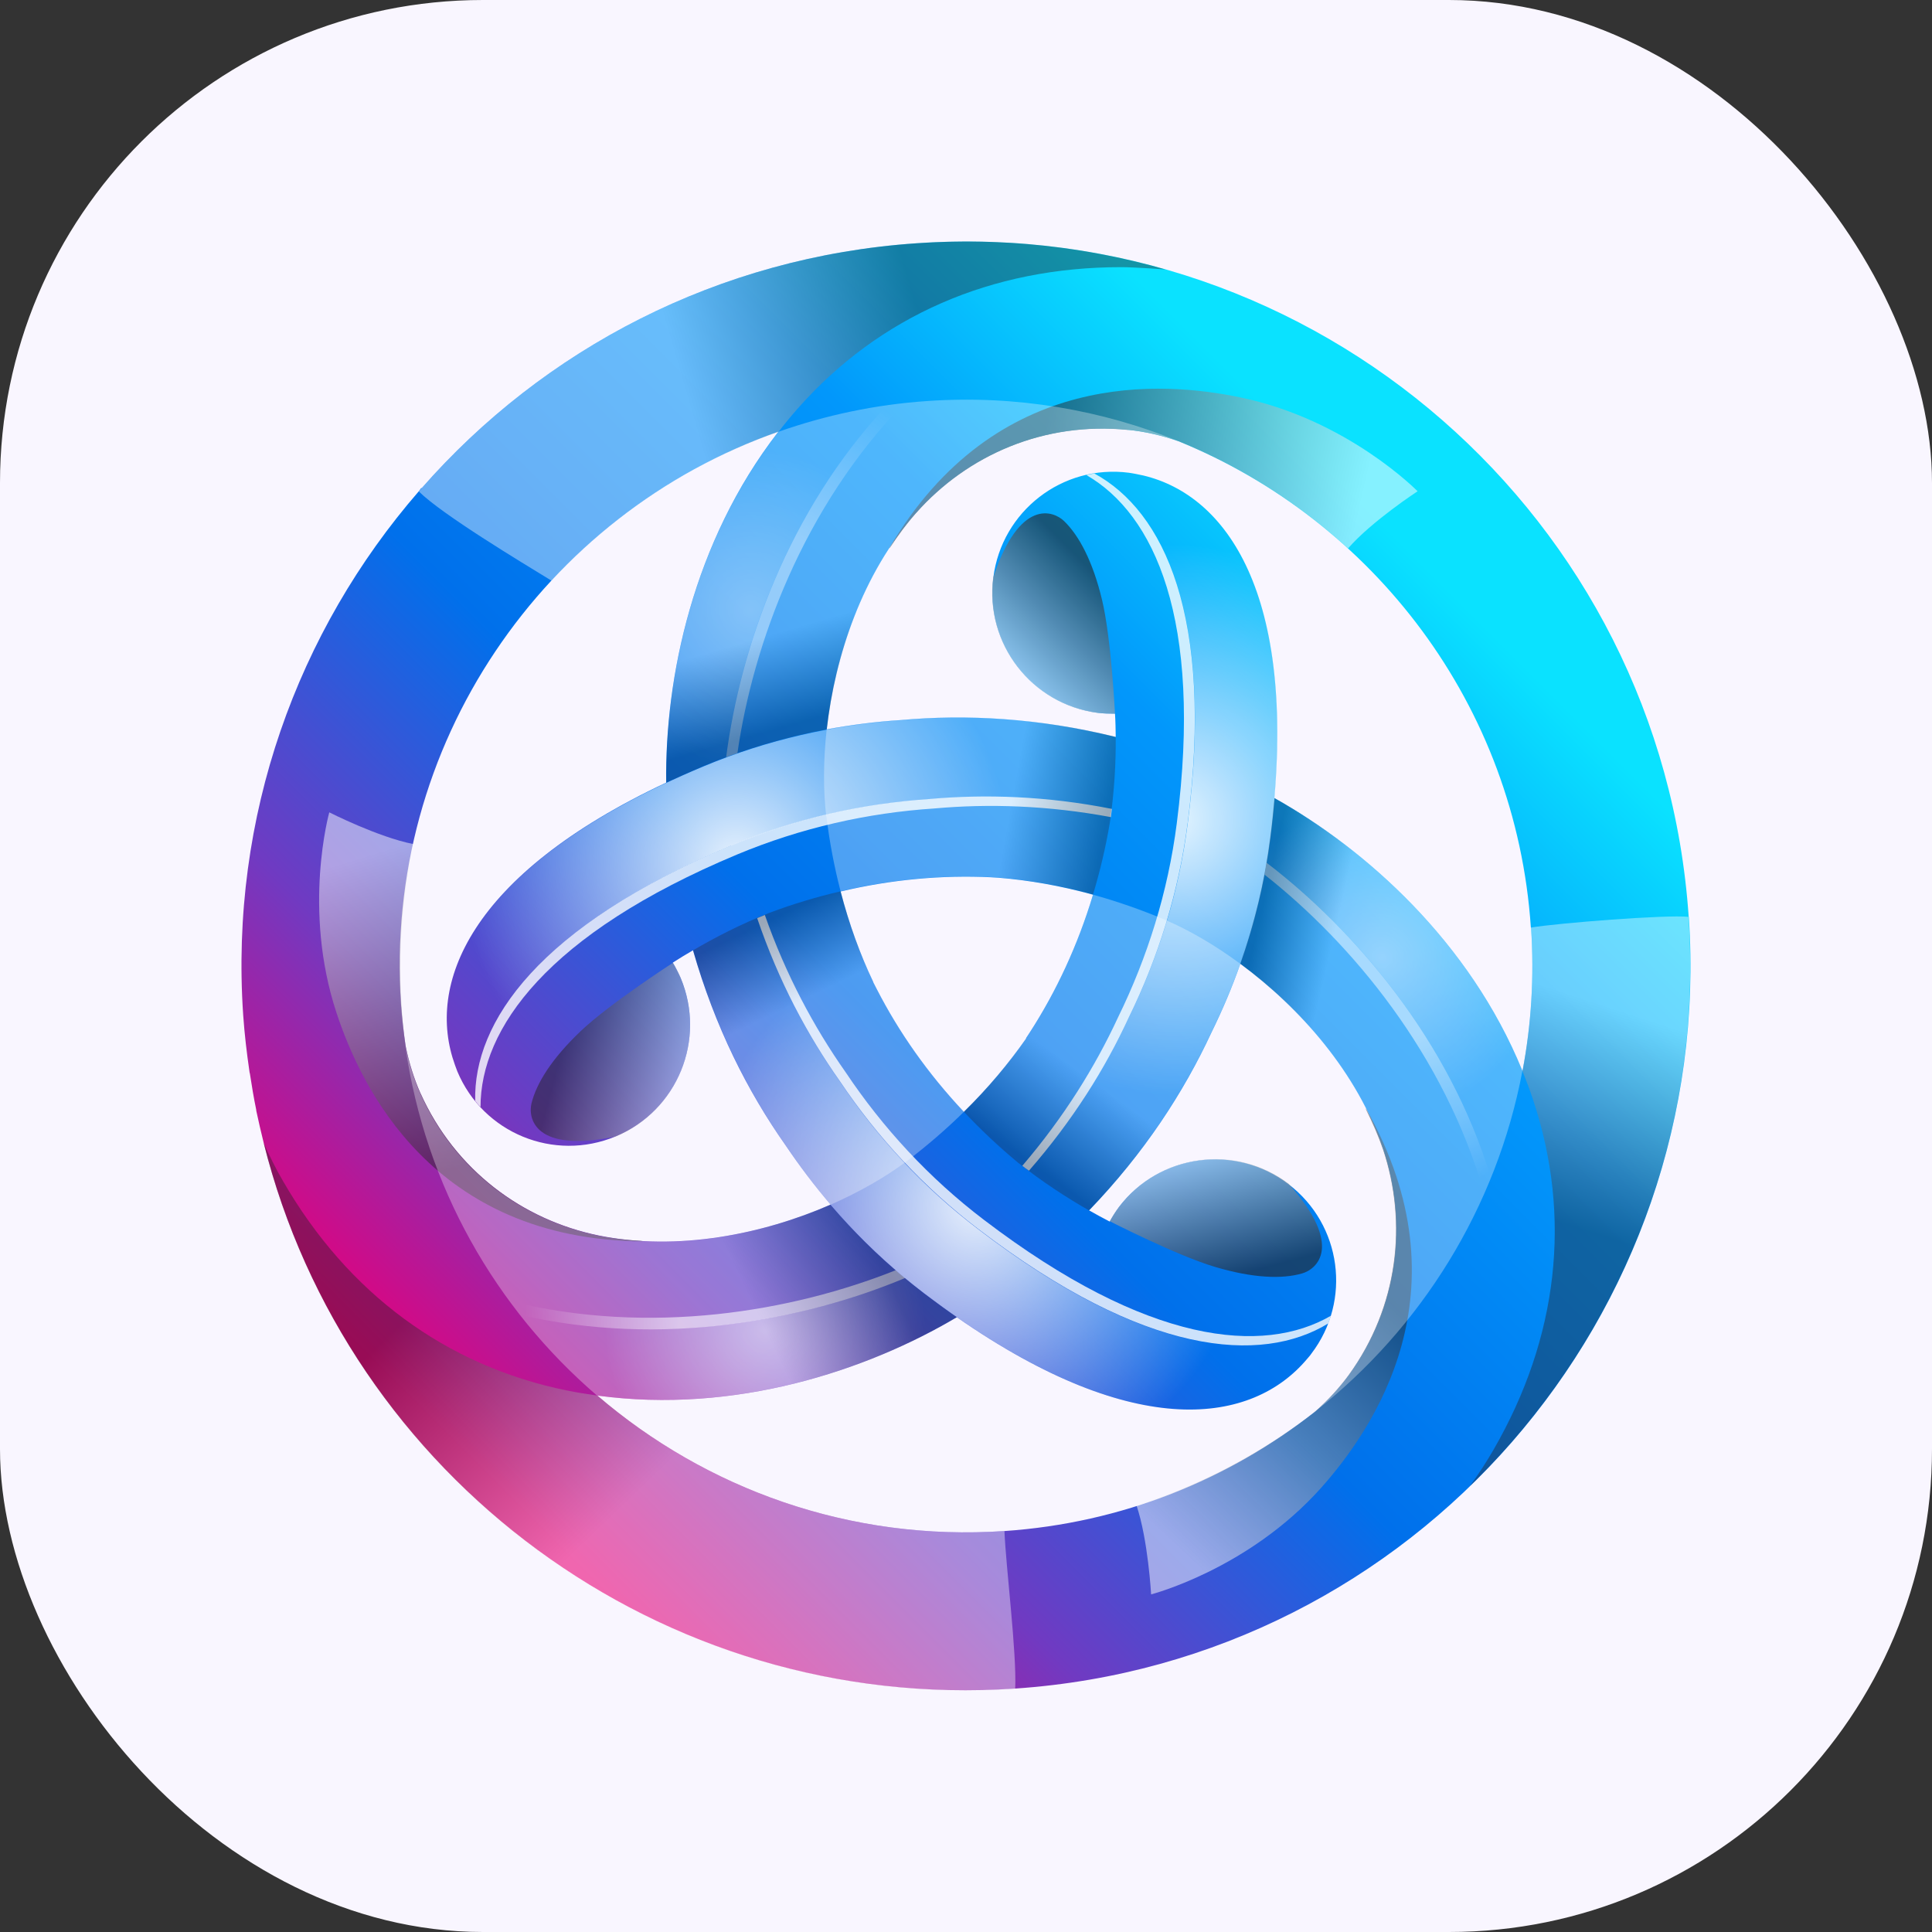 <svg width="32" height="32" viewBox="0 0 32 32" fill="none" xmlns="http://www.w3.org/2000/svg">
<rect x="0" y="0" width="32" height="32" fill="#333333" stroke="none"/>
<rect width="32" height="32" rx="8" fill="#F9F6FF"/>
<path d="M27.97 15.186C27.521 8.574 21.797 3.577 15.185 4.029C11.893 4.252 9.001 5.785 6.983 8.087L6.978 8.082C6.963 8.101 6.951 8.12 6.937 8.137C4.931 10.448 3.803 13.52 4.028 16.813C4.05 17.127 4.086 17.434 4.131 17.742C4.131 17.756 4.136 17.77 4.139 17.782C4.17 17.984 4.203 18.186 4.244 18.382V18.394C4.283 18.574 4.323 18.752 4.367 18.927C5.751 24.454 10.93 28.368 16.815 27.968C23.427 27.519 28.421 21.793 27.972 15.181L27.97 15.186ZM25.359 15.363C25.414 16.177 25.363 16.974 25.217 17.742C25.217 17.737 25.215 17.732 25.212 17.727C24.343 15.601 22.62 14.065 21.108 13.218C21.416 9.616 20.192 8.096 18.809 7.849C18.771 7.842 18.735 7.835 18.697 7.83C17.597 7.688 16.594 8.466 16.453 9.563C16.311 10.662 17.088 11.665 18.185 11.807C18.281 11.819 18.375 11.821 18.468 11.821C18.476 11.943 18.478 12.073 18.48 12.207C17.201 11.891 16.006 11.828 14.914 11.927C14.506 11.953 14.098 12.006 13.693 12.08C13.829 10.864 14.286 9.498 15.171 8.497C16.028 7.53 17.3 6.978 18.689 7.12C18.953 7.146 19.234 7.211 19.486 7.297C19.498 7.302 19.51 7.304 19.522 7.309C22.738 8.62 25.107 11.672 25.356 15.363H25.359ZM16.995 17.197V17.202C16.707 17.614 16.366 18.022 15.965 18.416C15.365 17.778 14.885 17.091 14.521 16.381C14.502 16.342 14.482 16.306 14.463 16.268V16.263C14.247 15.81 14.065 15.31 13.923 14.766C14.775 14.564 15.613 14.492 16.409 14.53C16.453 14.533 16.493 14.535 16.537 14.538H16.541C17.041 14.579 17.564 14.67 18.104 14.819C17.852 15.656 17.497 16.417 17.064 17.089C17.041 17.125 17.019 17.158 16.995 17.194V17.197ZM12.893 7.148C12.893 7.148 12.889 7.153 12.886 7.158C11.48 8.975 11.012 11.231 11.034 12.963C7.76 14.499 7.057 16.316 7.535 17.638C7.547 17.674 7.561 17.71 7.575 17.746C8.003 18.769 9.176 19.249 10.198 18.822C11.221 18.394 11.701 17.221 11.274 16.198C11.235 16.11 11.192 16.026 11.144 15.944C11.247 15.877 11.358 15.81 11.478 15.74C11.842 17.007 12.382 18.078 13.014 18.973C13.242 19.311 13.489 19.637 13.758 19.952C12.637 20.442 11.223 20.73 9.915 20.463C8.65 20.204 7.535 19.378 6.963 18.106C6.855 17.864 6.771 17.59 6.719 17.329C6.685 17.101 6.659 16.87 6.642 16.635C6.349 12.337 9.015 8.509 12.896 7.148H12.893ZM16.635 25.359C14.082 25.532 11.696 24.663 9.894 23.115C12.169 23.424 14.357 22.702 15.848 21.817C18.817 23.885 20.744 23.585 21.648 22.51C21.672 22.481 21.699 22.453 21.72 22.421C22.392 21.541 22.222 20.283 21.341 19.613C20.46 18.942 19.203 19.112 18.533 19.993C18.476 20.07 18.425 20.151 18.38 20.233C18.272 20.177 18.157 20.115 18.039 20.048C18.953 19.098 19.606 18.092 20.067 17.098C20.247 16.731 20.408 16.352 20.544 15.963C21.531 16.69 22.486 17.768 22.911 19.035C23.319 20.259 23.163 21.639 22.344 22.772C22.188 22.985 21.994 23.197 21.792 23.374L21.783 23.381C20.352 24.505 18.584 25.227 16.635 25.359Z" fill="url(#paint0_linear_1852_6773)"/>
<path style="mix-blend-mode:overlay" opacity="0.9" d="M18.809 7.849C18.771 7.842 18.735 7.835 18.697 7.83C18.502 7.806 18.31 7.811 18.128 7.84C19.275 8.464 20.112 10.204 19.673 13.635C19.527 14.773 19.189 15.853 18.701 16.846C18.305 17.701 17.768 18.562 17.045 19.39C17.393 19.652 17.732 19.868 18.041 20.046C18.956 19.095 19.608 18.09 20.069 17.096C20.556 16.102 20.895 15.023 21.041 13.885C21.564 9.798 20.278 8.111 18.812 7.849H18.809Z" fill="url(#paint1_radial_1852_6773)"/>
<g style="mix-blend-mode:overlay" opacity="0.8">
<g style="mix-blend-mode:overlay">
<path d="M19.671 13.638C20.11 10.206 19.275 8.466 18.125 7.842C18.08 7.849 18.037 7.859 17.993 7.868C19.116 8.514 19.925 10.254 19.491 13.638C19.345 14.775 19.006 15.855 18.519 16.849C18.137 17.674 17.619 18.507 16.933 19.309C16.969 19.338 17.005 19.364 17.043 19.39C17.765 18.562 18.305 17.701 18.699 16.846C19.186 15.853 19.524 14.773 19.671 13.635V13.638Z" fill="white"/>
</g>
</g>
<path style="mix-blend-mode:overlay" opacity="0.5" d="M15.308 21.421C15.2 21.339 15.097 21.253 14.993 21.166C13.299 21.874 10.952 22.316 8.619 21.776C9.001 22.263 9.428 22.712 9.896 23.113C12.171 23.422 14.36 22.7 15.85 21.814C15.673 21.692 15.493 21.56 15.308 21.421Z" fill="url(#paint2_radial_1852_6773)"/>
<path style="mix-blend-mode:overlay" opacity="0.6" d="M14.991 21.169C14.938 21.125 14.888 21.082 14.835 21.039C13.129 21.721 10.77 22.129 8.442 21.55C8.499 21.627 8.557 21.704 8.614 21.778C10.947 22.318 13.294 21.877 14.989 21.169H14.991Z" fill="url(#paint3_linear_1852_6773)"/>
<path style="mix-blend-mode:overlay" opacity="0.9" d="M7.537 17.641C7.549 17.677 7.563 17.713 7.578 17.749C7.652 17.929 7.753 18.092 7.871 18.238C7.837 16.933 8.927 15.337 12.118 14.003C13.177 13.561 14.281 13.311 15.385 13.239C16.321 13.155 17.336 13.191 18.416 13.403C18.468 12.971 18.488 12.57 18.485 12.212C17.206 11.895 16.009 11.833 14.917 11.931C13.813 12.006 12.706 12.253 11.65 12.695C7.849 14.283 7.031 16.242 7.537 17.643V17.641Z" fill="url(#paint4_radial_1852_6773)"/>
<g style="mix-blend-mode:overlay" opacity="0.8">
<g style="mix-blend-mode:overlay">
<path d="M12.118 14C8.927 15.335 7.837 16.93 7.871 18.236C7.899 18.272 7.931 18.306 7.959 18.337C7.957 17.041 9.059 15.471 12.207 14.154C13.265 13.712 14.37 13.463 15.473 13.391C16.378 13.309 17.36 13.34 18.399 13.534C18.406 13.489 18.411 13.443 18.416 13.398C17.336 13.184 16.321 13.151 15.385 13.235C14.281 13.309 13.174 13.556 12.118 13.998V14Z" fill="white"/>
</g>
</g>
<path style="mix-blend-mode:overlay" opacity="0.4" d="M21.041 13.887C21.024 14.022 21 14.154 20.979 14.288C22.438 15.402 23.995 17.214 24.694 19.503C24.924 18.93 25.099 18.334 25.215 17.73C24.346 15.603 22.625 14.07 21.113 13.22C21.094 13.436 21.072 13.657 21.044 13.887H21.041Z" fill="url(#paint5_radial_1852_6773)"/>
<path style="mix-blend-mode:overlay" opacity="0.5" d="M20.979 14.288C20.967 14.355 20.957 14.42 20.945 14.487C22.39 15.625 23.921 17.463 24.584 19.77C24.622 19.683 24.658 19.594 24.694 19.506C23.996 17.216 22.438 15.404 20.979 14.29V14.288Z" fill="url(#paint6_linear_1852_6773)"/>
<path style="mix-blend-mode:overlay" opacity="0.9" d="M21.651 22.508C21.675 22.479 21.701 22.45 21.723 22.419C21.84 22.263 21.932 22.095 21.999 21.922C20.883 22.604 18.958 22.46 16.205 20.362C15.293 19.669 14.525 18.834 13.911 17.914C13.369 17.144 12.894 16.249 12.536 15.207C12.138 15.378 11.778 15.562 11.47 15.742C11.835 17.01 12.38 18.078 13.011 18.973C13.628 19.892 14.393 20.725 15.306 21.421C18.584 23.917 20.689 23.648 21.648 22.508H21.651Z" fill="url(#paint7_radial_1852_6773)"/>
<g style="mix-blend-mode:overlay" opacity="0.8">
<g style="mix-blend-mode:overlay">
<path d="M16.208 20.36C18.961 22.457 20.885 22.601 22.001 21.92C22.018 21.877 22.03 21.833 22.044 21.793C20.924 22.443 19.013 22.275 16.299 20.206C15.387 19.513 14.619 18.677 14.005 17.758C13.482 17.014 13.018 16.151 12.668 15.155C12.625 15.171 12.584 15.191 12.541 15.207C12.896 16.249 13.373 17.144 13.916 17.914C14.533 18.834 15.298 19.666 16.21 20.362L16.208 20.36Z" fill="white"/>
</g>
</g>
<path style="mix-blend-mode:overlay" opacity="0.3" d="M11.648 12.69C11.773 12.637 11.9 12.591 12.025 12.543C12.26 10.722 13.05 8.468 14.684 6.719C14.072 6.805 13.47 6.952 12.886 7.156C11.48 8.972 11.012 11.228 11.034 12.961C11.228 12.87 11.432 12.779 11.646 12.69H11.648Z" fill="url(#paint8_radial_1852_6773)"/>
<path style="mix-blend-mode:overlay" opacity="0.4" d="M12.025 12.543C12.087 12.519 12.152 12.495 12.214 12.474C12.476 10.655 13.304 8.408 14.97 6.683C14.873 6.692 14.78 6.704 14.686 6.719C13.052 8.468 12.262 10.722 12.027 12.543H12.025Z" fill="url(#paint9_linear_1852_6773)"/>
<path style="mix-blend-mode:multiply" opacity="0.4" d="M15.185 4.029C11.893 4.252 9.001 5.785 6.983 8.087C6.968 8.104 6.951 8.12 6.937 8.14C7.331 8.528 8.615 9.299 9.135 9.618C10.158 8.519 11.442 7.662 12.896 7.151C12.997 7.019 13.102 6.892 13.215 6.764C14.569 5.233 16.419 4.425 18.567 4.425C18.807 4.425 19.292 4.463 19.304 4.463C18 4.089 16.613 3.93 15.185 4.029Z" fill="url(#paint10_linear_1852_6773)"/>
<path style="mix-blend-mode:multiply" opacity="0.4" d="M16.635 25.359C14.082 25.532 11.696 24.663 9.894 23.115C9.726 23.091 9.558 23.065 9.39 23.031C7.388 22.623 5.761 21.423 4.688 19.563C4.568 19.357 4.463 19.145 4.367 18.932C5.751 24.459 10.93 28.373 16.815 27.972C16.841 27.368 16.661 25.961 16.637 25.361L16.635 25.359Z" fill="url(#paint11_linear_1852_6773)"/>
<path style="mix-blend-mode:multiply" opacity="0.4" d="M27.97 15.186C27.6 15.147 25.8 15.289 25.359 15.363C25.414 16.177 25.363 16.974 25.217 17.742C25.279 17.895 25.337 18.049 25.39 18.207C26.038 20.146 25.812 22.153 24.737 24.013C24.619 24.217 24.492 24.411 24.358 24.598L24.351 24.608C24.351 24.608 24.355 24.603 24.36 24.601C26.799 22.229 28.217 18.846 27.967 15.186H27.97Z" fill="url(#paint12_linear_1852_6773)"/>
<path style="mix-blend-mode:multiply" opacity="0.5" d="M18.692 7.12C18.956 7.146 19.236 7.211 19.488 7.297C19.5 7.302 19.512 7.304 19.524 7.309C20.559 7.729 21.507 8.334 22.323 9.078L22.328 9.083C22.721 8.632 23.48 8.137 23.48 8.137C23.48 8.137 22.318 6.949 20.542 6.582C19.299 6.323 16.496 6.073 14.727 9.083C14.727 9.083 14.734 9.076 14.744 9.066C14.876 8.869 15.013 8.677 15.171 8.5C16.028 7.532 17.3 6.98 18.689 7.122L18.692 7.12Z" fill="url(#paint13_linear_1852_6773)"/>
<path style="mix-blend-mode:multiply" opacity="0.5" d="M22.342 22.77C22.186 22.983 21.992 23.194 21.79 23.372C21.78 23.379 21.771 23.389 21.764 23.396C20.881 24.082 19.884 24.601 18.831 24.934H18.824C19.016 25.503 19.066 26.408 19.066 26.408C19.066 26.408 20.674 25.995 21.881 24.644C22.726 23.696 24.344 21.394 22.623 18.358C22.623 18.358 22.623 18.368 22.628 18.382C22.733 18.594 22.829 18.812 22.906 19.035C23.314 20.259 23.158 21.639 22.34 22.772L22.342 22.77Z" fill="url(#paint14_linear_1852_6773)"/>
<path style="mix-blend-mode:multiply" opacity="0.5" d="M6.966 18.111C6.858 17.869 6.774 17.595 6.721 17.334C6.719 17.322 6.716 17.31 6.714 17.298C6.563 16.191 6.611 15.068 6.848 13.988V13.981C6.263 13.866 5.454 13.455 5.454 13.455C5.454 13.455 5.005 15.054 5.574 16.777C5.972 17.982 7.158 20.535 10.647 20.561C10.647 20.561 10.638 20.559 10.626 20.554C10.388 20.54 10.153 20.516 9.92 20.468C8.655 20.209 7.539 19.383 6.968 18.111H6.966Z" fill="url(#paint15_linear_1852_6773)"/>
<path style="mix-blend-mode:multiply" opacity="0.6" d="M18.185 11.807C18.281 11.819 18.375 11.821 18.468 11.821C18.468 11.821 18.406 10.573 18.253 9.935C18.099 9.294 17.873 8.872 17.626 8.632C17.449 8.459 16.887 8.245 16.45 9.565C16.309 10.664 17.086 11.668 18.183 11.809L18.185 11.807Z" fill="url(#paint16_linear_1852_6773)"/>
<path style="mix-blend-mode:multiply" opacity="0.5" d="M11.276 16.201C11.238 16.112 11.194 16.028 11.146 15.947C11.146 15.947 10.098 16.623 9.62 17.077C9.143 17.53 8.888 17.936 8.804 18.272C8.744 18.512 8.84 19.105 10.198 18.824C11.221 18.397 11.701 17.223 11.274 16.201H11.276Z" fill="url(#paint17_linear_1852_6773)"/>
<path style="mix-blend-mode:multiply" opacity="0.6" d="M18.536 19.988C18.478 20.065 18.428 20.146 18.382 20.228C18.382 20.228 19.493 20.797 20.125 20.984C20.756 21.171 21.236 21.188 21.567 21.092C21.804 21.025 22.27 20.645 21.346 19.609C20.465 18.937 19.208 19.107 18.538 19.988H18.536Z" fill="url(#paint18_linear_1852_6773)"/>
<path style="mix-blend-mode:multiply" opacity="0.3" d="M18.104 14.819C17.852 15.656 17.497 16.417 17.065 17.089C17.041 17.125 17.019 17.158 16.995 17.194V17.199C16.707 17.612 16.366 18.02 15.965 18.414C16.239 18.706 16.537 18.989 16.863 19.258C17.273 19.582 17.674 19.841 18.037 20.048C18.951 19.098 19.604 18.092 20.064 17.098C20.244 16.731 20.405 16.352 20.542 15.963C20.12 15.651 19.692 15.404 19.299 15.236C18.891 15.063 18.492 14.927 18.104 14.819Z" fill="url(#paint19_linear_1852_6773)"/>
<path style="mix-blend-mode:multiply" opacity="0.3" d="M9.894 23.115C12.169 23.425 14.357 22.702 15.848 21.817C15.67 21.694 15.49 21.562 15.305 21.423C14.729 20.984 14.211 20.489 13.753 19.954C12.632 20.444 11.218 20.732 9.91 20.465C8.646 20.206 7.53 19.381 6.959 18.109C6.851 17.866 6.767 17.593 6.714 17.331C7.045 19.652 8.214 21.677 9.891 23.117L9.894 23.115Z" fill="url(#paint20_linear_1852_6773)"/>
<path style="mix-blend-mode:multiply" opacity="0.3" d="M15.965 18.414C15.365 17.775 14.885 17.089 14.521 16.378C14.501 16.34 14.482 16.304 14.463 16.266V16.261C14.247 15.807 14.065 15.308 13.923 14.763C13.534 14.854 13.141 14.97 12.747 15.118C12.262 15.31 11.838 15.529 11.48 15.74C11.845 17.007 12.385 18.078 13.016 18.973C13.244 19.311 13.491 19.637 13.76 19.952C14.24 19.741 14.669 19.494 15.013 19.237C15.365 18.97 15.682 18.694 15.97 18.411L15.965 18.414Z" fill="url(#paint21_linear_1852_6773)"/>
<path style="mix-blend-mode:multiply" opacity="0.3" d="M12.889 7.158C11.482 8.975 11.014 11.231 11.036 12.963C11.233 12.872 11.437 12.781 11.65 12.69C12.318 12.411 13.004 12.21 13.695 12.08C13.832 10.864 14.288 9.498 15.173 8.497C16.03 7.53 17.302 6.978 18.692 7.12C18.956 7.146 19.236 7.211 19.488 7.297C19.5 7.302 19.512 7.304 19.524 7.309C18.245 6.788 16.832 6.541 15.363 6.642C14.501 6.7 13.674 6.877 12.896 7.151C12.896 7.153 12.891 7.156 12.889 7.16V7.158Z" fill="url(#paint22_linear_1852_6773)"/>
<path style="mix-blend-mode:multiply" opacity="0.3" d="M25.212 17.727C24.343 15.601 22.62 14.065 21.108 13.218C21.089 13.434 21.068 13.655 21.036 13.887C20.945 14.605 20.775 15.299 20.542 15.963C21.528 16.69 22.483 17.768 22.908 19.035C23.316 20.259 23.16 21.639 22.342 22.772C22.186 22.985 21.991 23.197 21.79 23.374L21.78 23.381C23.542 21.997 24.787 20.002 25.215 17.742C25.215 17.737 25.212 17.732 25.21 17.727H25.212Z" fill="url(#paint23_linear_1852_6773)"/>
<path style="mix-blend-mode:multiply" opacity="0.3" d="M13.688 13.523C13.741 13.962 13.822 14.374 13.923 14.763C14.775 14.562 15.613 14.49 16.409 14.528C16.453 14.53 16.493 14.533 16.537 14.535H16.541C17.041 14.576 17.564 14.667 18.104 14.816C18.219 14.432 18.315 14.034 18.384 13.618C18.459 13.1 18.483 12.623 18.48 12.205C17.201 11.888 16.006 11.826 14.914 11.924C14.506 11.951 14.098 12.003 13.693 12.078C13.635 12.601 13.635 13.095 13.685 13.52L13.688 13.523Z" fill="url(#paint24_linear_1852_6773)"/>
<defs>
<linearGradient id="paint0_linear_1852_6773" x1="7.811" y1="24.188" x2="23.112" y2="8.888" gradientUnits="userSpaceOnUse">
<stop stop-color="#E6007A"/>
<stop offset="0.21" stop-color="#703AC2"/>
<stop offset="0.46" stop-color="#0070EB"/>
<stop offset="0.77" stop-color="#0297FB"/>
<stop offset="1" stop-color="#0AE2FF"/>
</linearGradient>
<radialGradient id="paint1_radial_1852_6773" cx="0" cy="0" r="1" gradientUnits="userSpaceOnUse" gradientTransform="translate(19.419 13.571) scale(4.562)">
<stop stop-color="white"/>
<stop offset="1" stop-color="white" stop-opacity="0"/>
</radialGradient>
<radialGradient id="paint2_radial_1852_6773" cx="0" cy="0" r="1" gradientUnits="userSpaceOnUse" gradientTransform="translate(12.675 22.035) scale(2.654)">
<stop stop-color="white"/>
<stop offset="1" stop-color="white" stop-opacity="0"/>
</radialGradient>
<linearGradient id="paint3_linear_1852_6773" x1="8.691" y1="21.586" x2="11.25" y2="21.55" gradientUnits="userSpaceOnUse">
<stop stop-color="white" stop-opacity="0"/>
<stop offset="1" stop-color="white"/>
</linearGradient>
<radialGradient id="paint4_radial_1852_6773" cx="0" cy="0" r="1" gradientUnits="userSpaceOnUse" gradientTransform="translate(12.185 14.254) rotate(-120) scale(4.562)">
<stop stop-color="white"/>
<stop offset="1" stop-color="white" stop-opacity="0"/>
</radialGradient>
<radialGradient id="paint5_radial_1852_6773" cx="0" cy="0" r="1" gradientUnits="userSpaceOnUse" gradientTransform="translate(22.887 15.861) rotate(-120) scale(2.654)">
<stop stop-color="white"/>
<stop offset="1" stop-color="white" stop-opacity="0"/>
</radialGradient>
<linearGradient id="paint6_linear_1852_6773" x1="24.49" y1="19.536" x2="23.18" y2="17.338" gradientUnits="userSpaceOnUse">
<stop stop-color="white" stop-opacity="0"/>
<stop offset="1" stop-color="white"/>
</linearGradient>
<radialGradient id="paint7_radial_1852_6773" cx="0" cy="0" r="1" gradientUnits="userSpaceOnUse" gradientTransform="translate(16.177 19.964) rotate(120) scale(4.562)">
<stop stop-color="white"/>
<stop offset="1" stop-color="white" stop-opacity="0"/>
</radialGradient>
<radialGradient id="paint8_radial_1852_6773" cx="0" cy="0" r="1" gradientUnits="userSpaceOnUse" gradientTransform="translate(12.435 10.102) rotate(120) scale(2.654)">
<stop stop-color="white"/>
<stop offset="1" stop-color="white" stop-opacity="0"/>
</radialGradient>
<linearGradient id="paint9_linear_1852_6773" x1="14.815" y1="6.877" x2="13.566" y2="9.112" gradientUnits="userSpaceOnUse">
<stop stop-color="white" stop-opacity="0"/>
<stop offset="1" stop-color="white"/>
</linearGradient>
<linearGradient id="paint10_linear_1852_6773" x1="15.37" y1="5.742" x2="11.461" y2="6.88" gradientUnits="userSpaceOnUse">
<stop stop-color="#231F20"/>
<stop offset="1" stop-color="white"/>
</linearGradient>
<linearGradient id="paint11_linear_1852_6773" x1="7.983" y1="20.653" x2="11.252" y2="24.063" gradientUnits="userSpaceOnUse">
<stop stop-color="#231F20"/>
<stop offset="1" stop-color="white"/>
</linearGradient>
<linearGradient id="paint12_linear_1852_6773" x1="25.531" y1="20.137" x2="26.667" y2="16.678" gradientUnits="userSpaceOnUse">
<stop stop-color="#231F20"/>
<stop offset="1" stop-color="white"/>
</linearGradient>
<linearGradient id="paint13_linear_1852_6773" x1="17.151" y1="7.72" x2="22.392" y2="8.92" gradientUnits="userSpaceOnUse">
<stop stop-color="#231F20"/>
<stop offset="1" stop-color="white"/>
</linearGradient>
<linearGradient id="paint14_linear_1852_6773" x1="22.592" y1="21.135" x2="18.932" y2="25.074" gradientUnits="userSpaceOnUse">
<stop stop-color="#231F20"/>
<stop offset="1" stop-color="white"/>
</linearGradient>
<linearGradient id="paint15_linear_1852_6773" x1="8.256" y1="19.144" x2="6.675" y2="14.005" gradientUnits="userSpaceOnUse">
<stop stop-color="#231F20"/>
<stop offset="1" stop-color="white"/>
</linearGradient>
<linearGradient id="paint16_linear_1852_6773" x1="18.298" y1="9.654" x2="16.64" y2="11.312" gradientUnits="userSpaceOnUse">
<stop stop-color="#231F20"/>
<stop offset="1" stop-color="white"/>
</linearGradient>
<linearGradient id="paint17_linear_1852_6773" x1="9.353" y1="17.182" x2="11.619" y2="17.789" gradientUnits="userSpaceOnUse">
<stop stop-color="#231F20"/>
<stop offset="1" stop-color="white"/>
</linearGradient>
<linearGradient id="paint18_linear_1852_6773" x1="20.346" y1="21.163" x2="19.739" y2="18.897" gradientUnits="userSpaceOnUse">
<stop stop-color="#231F20"/>
<stop offset="1" stop-color="white"/>
</linearGradient>
<linearGradient id="paint19_linear_1852_6773" x1="16.897" y1="19.148" x2="17.892" y2="17.773" gradientUnits="userSpaceOnUse">
<stop stop-color="#231F20"/>
<stop offset="1" stop-color="white"/>
</linearGradient>
<linearGradient id="paint20_linear_1852_6773" x1="13.47" y1="18.553" x2="11.48" y2="19.501" gradientUnits="userSpaceOnUse">
<stop stop-color="#231F20"/>
<stop offset="1" stop-color="white"/>
</linearGradient>
<linearGradient id="paint21_linear_1852_6773" x1="12.747" y1="15.239" x2="13.364" y2="16.52" gradientUnits="userSpaceOnUse">
<stop stop-color="#231F20"/>
<stop offset="1" stop-color="white"/>
</linearGradient>
<linearGradient id="paint22_linear_1852_6773" x1="15.613" y1="11.288" x2="15.188" y2="9.82" gradientUnits="userSpaceOnUse">
<stop stop-color="#231F20"/>
<stop offset="1" stop-color="white"/>
</linearGradient>
<linearGradient id="paint23_linear_1852_6773" x1="20.211" y1="18.013" x2="21.442" y2="18.298" gradientUnits="userSpaceOnUse">
<stop stop-color="#231F20"/>
<stop offset="1" stop-color="white"/>
</linearGradient>
<linearGradient id="paint24_linear_1852_6773" x1="18.276" y1="13.851" x2="16.712" y2="13.568" gradientUnits="userSpaceOnUse">
<stop stop-color="#231F20"/>
<stop offset="1" stop-color="white"/>
</linearGradient>
</defs>
</svg>
